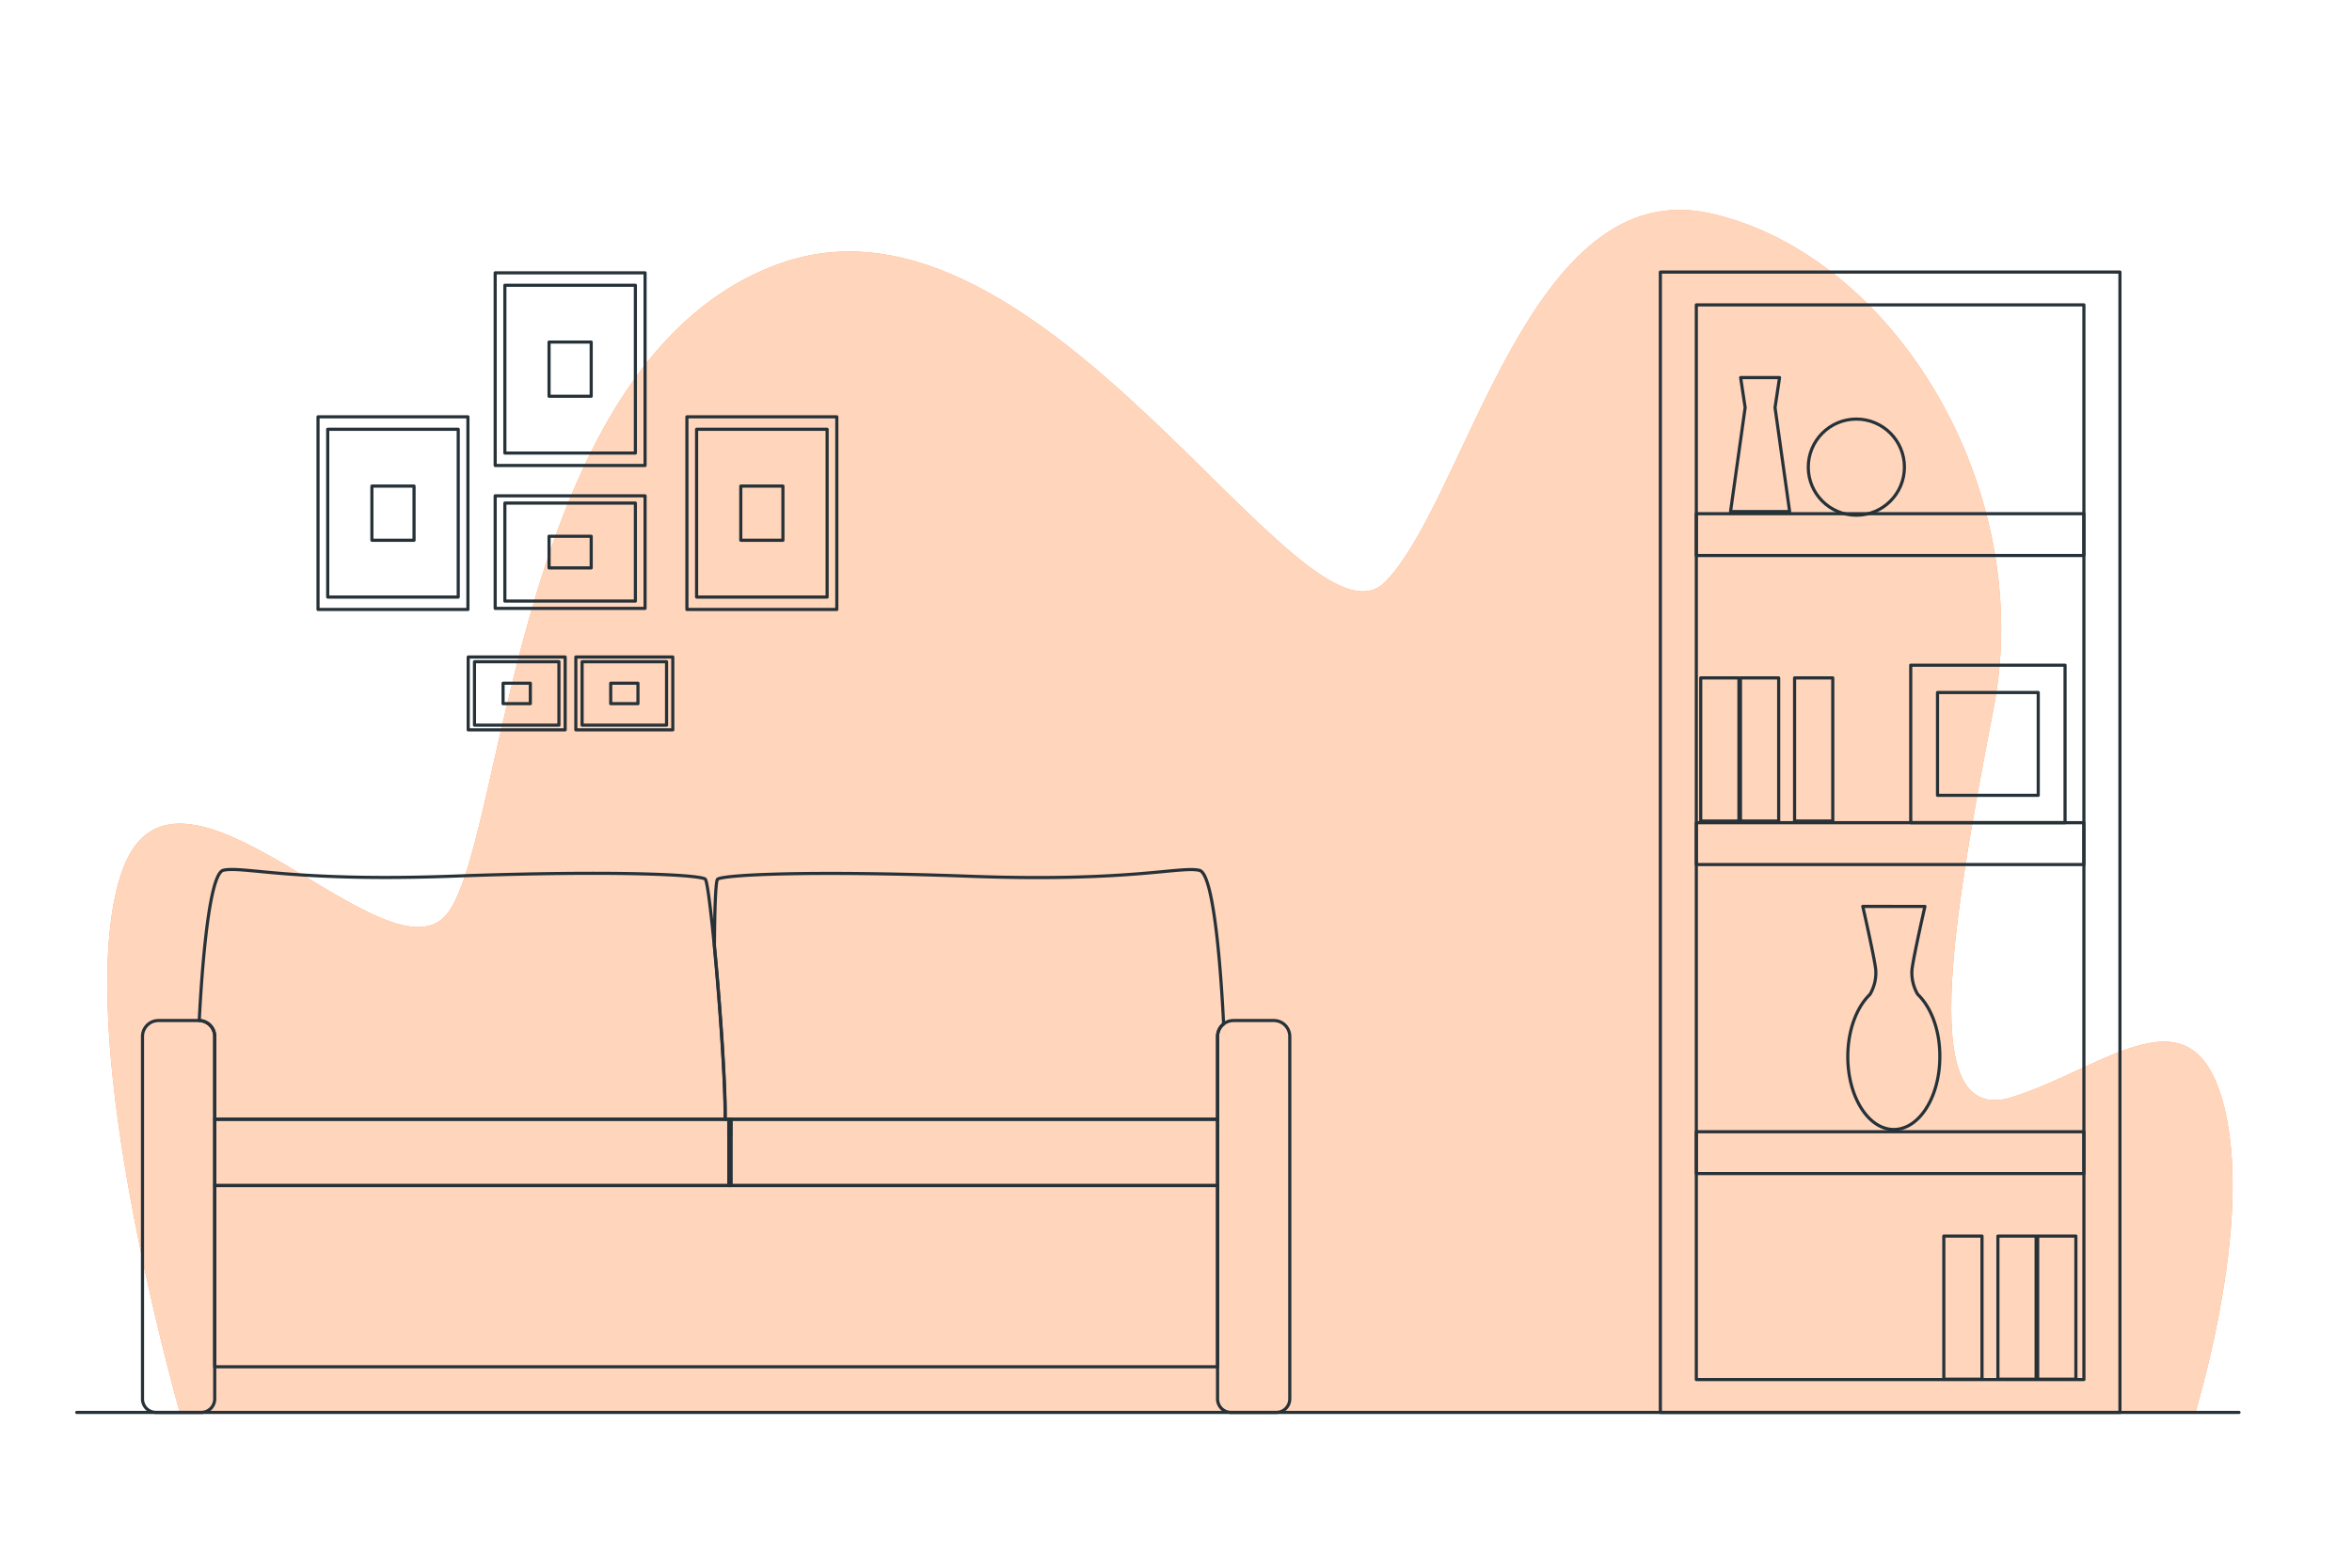 <svg class="animated" id="freepik_stories-sport-family" xmlns="http://www.w3.org/2000/svg" viewBox="0 0 750 500" version="1.1" xmlns:xlink="http://www.w3.org/1999/xlink" xmlns:svgjs="http://svgjs.com/svgjs"><style>svg#freepik_stories-sport-family:not(.animated) .animable {opacity: 0;}svg#freepik_stories-sport-family.animated #freepik--background-simple--inject-15 {animation: 1s 1 forwards cubic-bezier(.36,-0.01,.5,1.38) fadeIn;animation-delay: 0s;}svg#freepik_stories-sport-family.animated #freepik--character-3--inject-15 {animation: 1s 1 forwards cubic-bezier(.36,-0.01,.5,1.38) slideRight;animation-delay: 0.6s;opacity: 0}svg#freepik_stories-sport-family.animated #freepik--character-1--inject-15 {animation: 1s 1 forwards cubic-bezier(.36,-0.01,.5,1.38) slideLeft;animation-delay: 0.3s;opacity: 0}svg#freepik_stories-sport-family.animated #freepik--character-2--inject-15 {animation: 1s 1 forwards cubic-bezier(.36,-0.01,.5,1.38) slideUp;animation-delay: 0.9s;opacity: 0}            @keyframes fadeIn {                0% {                    opacity: 0;                }                100% {                    opacity: 1;                }            }                    @keyframes slideRight {                0% {                    opacity: 0;                    transform: translateX(30px);                }                100% {                    opacity: 1;                    transform: translateX(0);                }            }                    @keyframes slideLeft {                0% {                    opacity: 0;                    transform: translateX(-30px);                }                100% {                    opacity: 1;                    transform: translateX(0);                }            }                    @keyframes slideUp {                0% {                    opacity: 0;                    transform: translateY(30px);                }                100% {                    opacity: 1;                    transform: inherit;                }            }        </style><g id="freepik--background-simple--inject-15" class="animable" style="transform-origin: 373.071px 258.706px;"><path d="M700.08,450.48c5.23-18.06,17-64.78,9.33-96.78-9.69-40.4-37.81-13.15-67.88-3.76s-19.39-53.55-5.81-124-32-144.7-90.19-157.86-77.64,90.62-103.76,117.45S333.16,54,248.8,84,161.52,264.44,143.1,290.75,54.86,226.86,38.37,279.47c-13.92,44.44,10.88,141.79,18.93,171Z" style="fill: rgb(255, 115, 29); transform-origin: 373.071px 258.706px;" id="el286j1t9l6om" class="animable"></path><g id="elnkzh5ctoew"><path d="M700.08,450.48c5.23-18.06,17-64.78,9.33-96.78-9.69-40.4-37.81-13.15-67.88-3.76s-19.39-53.55-5.81-124-32-144.7-90.19-157.86-77.64,90.62-103.76,117.45S333.16,54,248.8,84,161.52,264.44,143.1,290.75,54.86,226.86,38.37,279.47c-13.92,44.44,10.88,141.79,18.93,171Z" style="fill: rgb(255, 255, 255); opacity: 0.7; transform-origin: 373.071px 258.706px;" class="animable"></path></g></g><g id="freepik--Floor--inject-15" class="animable" style="transform-origin: 369.22px 450.48px;"><line x1="24.47" y1="450.48" x2="713.97" y2="450.48" style="fill: none; stroke: rgb(38, 50, 56); stroke-linecap: round; stroke-linejoin: round; transform-origin: 369.22px 450.48px;" id="elfxepc4sj71c" class="animable"></line></g><g id="freepik--Shelf--inject-15" class="animable" style="transform-origin: 602.725px 268.625px;"><path d="M529.45,86.77V450.48H676V86.77ZM664.51,440H540.92V97.24H664.51Z" style="fill: none; stroke: rgb(38, 50, 56); stroke-linecap: round; stroke-linejoin: round; transform-origin: 602.725px 268.625px;" id="elasyho693ufi" class="animable"></path><polygon points="570.68 163.17 566.01 129.92 566.03 129.92 567.46 120.43 555.05 120.43 556.48 129.92 556.5 129.92 551.83 163.17 570.68 163.17" style="fill: none; stroke: rgb(38, 50, 56); stroke-linecap: round; stroke-linejoin: round; transform-origin: 561.255px 141.8px;" id="el2r6y11oee91" class="animable"></polygon><g id="el3dx9vj75aoa"><circle cx="591.95" cy="148.99" r="15.33" style="fill: none; stroke: rgb(38, 50, 56); stroke-linecap: round; stroke-linejoin: round; transform-origin: 591.95px 148.99px; transform: rotate(-67.72deg);" class="animable"></circle></g><rect x="609.29" y="212.15" width="49.21" height="50.22" style="fill: none; stroke: rgb(38, 50, 56); stroke-linecap: round; stroke-linejoin: round; transform-origin: 633.895px 237.26px;" id="elbx1g7qcpmfk" class="animable"></rect><rect x="617.83" y="220.87" width="32.12" height="32.79" style="fill: none; stroke: rgb(38, 50, 56); stroke-linecap: round; stroke-linejoin: round; transform-origin: 633.89px 237.265px;" id="el8e3mokc1zi6" class="animable"></rect><rect x="542.32" y="216.21" width="12.18" height="45.66" style="fill: none; stroke: rgb(38, 50, 56); stroke-linecap: round; stroke-linejoin: round; transform-origin: 548.41px 239.04px;" id="elbpeg7yyevfa" class="animable"></rect><rect x="555" y="216.21" width="12.18" height="45.66" style="fill: none; stroke: rgb(38, 50, 56); stroke-linecap: round; stroke-linejoin: round; transform-origin: 561.09px 239.04px;" id="elzpgsbhwc17" class="animable"></rect><g id="el0mzebtm1g6nj"><rect x="572.25" y="216.21" width="12.18" height="45.66" style="fill: none; stroke: rgb(38, 50, 56); stroke-linecap: round; stroke-linejoin: round; transform-origin: 578.34px 239.04px; transform: rotate(-10.99deg);" class="animable"></rect></g><g id="elb2nxolprct"><rect x="649.77" y="394.23" width="12.18" height="45.66" style="fill: none; stroke: rgb(38, 50, 56); stroke-linecap: round; stroke-linejoin: round; transform-origin: 655.86px 417.06px; transform: rotate(180deg);" class="animable"></rect></g><g id="elp4xtkj0zdc"><rect x="637.09" y="394.23" width="12.18" height="45.66" style="fill: none; stroke: rgb(38, 50, 56); stroke-linecap: round; stroke-linejoin: round; transform-origin: 643.18px 417.06px; transform: rotate(180deg);" class="animable"></rect></g><g id="ellu6fnrx32h"><rect x="619.84" y="394.23" width="12.18" height="45.66" style="fill: none; stroke: rgb(38, 50, 56); stroke-linecap: round; stroke-linejoin: round; transform-origin: 625.93px 417.06px; transform: rotate(-169.01deg);" class="animable"></rect></g><path d="M611.5,317.12a13.68,13.68,0,0,1-1.82-7.79c.46-4.14,4.14-20.24,4.14-20.24H594s3.68,16.1,4.14,20.24a13.68,13.68,0,0,1-1.84,7.82h0c-4.25,4.07-7.08,11.44-7.08,19.87,0,12.82,6.57,23.22,14.67,23.22s14.68-10.4,14.68-23.22C618.62,328.58,615.77,321.19,611.5,317.12Z" style="fill: none; stroke: rgb(38, 50, 56); stroke-linecap: round; stroke-linejoin: round; transform-origin: 603.895px 324.665px;" id="ellg1u9mip5if" class="animable"></path><rect x="540.92" y="163.83" width="123.59" height="13.35" style="fill: none; stroke: rgb(38, 50, 56); stroke-linecap: round; stroke-linejoin: round; transform-origin: 602.715px 170.505px;" id="elozi7deljy6o" class="animable"></rect><rect x="540.92" y="262.39" width="123.59" height="13.35" style="fill: none; stroke: rgb(38, 50, 56); stroke-linecap: round; stroke-linejoin: round; transform-origin: 602.715px 269.065px;" id="elv3qkqryfrc" class="animable"></rect><rect x="540.92" y="360.95" width="123.59" height="13.35" style="fill: none; stroke: rgb(38, 50, 56); stroke-linecap: round; stroke-linejoin: round; transform-origin: 602.715px 367.625px;" id="elqueb6av8pf" class="animable"></rect></g><g id="freepik--Sofa--inject-15" class="animable" style="transform-origin: 228.36px 363.896px;"><rect x="68.47" y="356.97" width="163.95" height="21.15" style="fill: none; stroke: rgb(38, 50, 56); stroke-linecap: round; stroke-linejoin: round; transform-origin: 150.445px 367.545px;" id="elggn43l1lg2f" class="animable"></rect><path d="M390.18,326.59a5.06,5.06,0,0,0-1.93,4V357h-157c.17-10.89-1.64-36.69-3.43-55.34.06-11.83.39-20.78,1-21.25,1.88-1.41,29.13-2.82,80.35-.94s67.19-3.29,73.3-1.88C387.33,278.69,389.51,313,390.18,326.59Z" style="fill: none; stroke: rgb(38, 50, 56); stroke-linecap: round; stroke-linejoin: round; transform-origin: 309px 317.171px;" id="elw52g5mj8oo" class="animable"></path><path d="M231.2,357H68.47V330.58a5.08,5.08,0,0,0-4.94-5.08c.74-14.25,2.93-46.84,7.7-47.94,6.11-1.41,22.08,3.76,73.3,1.88s78.47-.47,80.35.94c.62.47,1.75,9.42,2.89,21.25C229.56,320.28,231.37,346.08,231.2,357Z" style="fill: none; stroke: rgb(38, 50, 56); stroke-linecap: round; stroke-linejoin: round; transform-origin: 147.371px 317.156px;" id="elowa3qsopl6h" class="animable"></path><path d="M233,357v5.25h-.61V357Z" style="fill: none; stroke: rgb(38, 50, 56); stroke-linecap: round; stroke-linejoin: round; transform-origin: 232.695px 359.625px;" id="elza6w7msr7i8" class="animable"></path><rect x="68.47" y="378.12" width="319.78" height="57.8" style="fill: none; stroke: rgb(38, 50, 56); stroke-linecap: round; stroke-linejoin: round; transform-origin: 228.36px 407.02px;" id="elu853w29vu98" class="animable"></rect><rect x="232.42" y="356.97" width="0.61" height="21.15" style="fill: none; stroke: rgb(38, 50, 56); stroke-linecap: round; stroke-linejoin: round; transform-origin: 232.725px 367.545px;" id="eln4wes3skptb" class="animable"></rect><rect x="233.03" y="356.97" width="155.22" height="21.15" style="fill: none; stroke: rgb(38, 50, 56); stroke-linecap: round; stroke-linejoin: round; transform-origin: 310.64px 367.545px;" id="eluhoe8mx8yq" class="animable"></rect><rect x="232.42" y="356.97" width="0.61" height="21.15" style="fill: none; stroke: rgb(38, 50, 56); stroke-linecap: round; stroke-linejoin: round; transform-origin: 232.725px 367.545px;" id="elshmjbuzl39s" class="animable"></rect><path d="M411.28,330.58V446.16a4.32,4.32,0,0,1-4.32,4.32H392.57a4.31,4.31,0,0,1-4.32-4.32V330.58a5.09,5.09,0,0,1,5.09-5.09h12.85A5.09,5.09,0,0,1,411.28,330.58Z" style="fill: none; stroke: rgb(38, 50, 56); stroke-linecap: round; stroke-linejoin: round; transform-origin: 399.765px 387.985px;" id="el84qf4qfff3v" class="animable"></path><path d="M68.47,330.58V446.16a4.32,4.32,0,0,1-4.32,4.32H49.76a4.31,4.31,0,0,1-4.32-4.32V330.58a5.09,5.09,0,0,1,5.09-5.09h13A5.08,5.08,0,0,1,68.47,330.58Z" style="fill: none; stroke: rgb(38, 50, 56); stroke-linecap: round; stroke-linejoin: round; transform-origin: 56.955px 387.985px;" id="elc8vwl1atere" class="animable"></path></g><g id="freepik--Pictures--inject-15" class="animable" style="transform-origin: 184.125px 161.817px;"><rect x="157.9" y="87.01" width="47.8" height="61.45" style="fill: none; stroke: rgb(38, 50, 56); stroke-linecap: round; stroke-linejoin: round; transform-origin: 181.8px 117.735px;" id="el29szvjz49n8" class="animable"></rect><rect x="160.99" y="90.98" width="41.62" height="53.52" style="fill: none; stroke: rgb(38, 50, 56); stroke-linecap: round; stroke-linejoin: round; transform-origin: 181.8px 117.74px;" id="ell5a7cpr9qgj" class="animable"></rect><rect x="175.08" y="109.1" width="13.44" height="17.28" style="fill: none; stroke: rgb(38, 50, 56); stroke-linecap: round; stroke-linejoin: round; transform-origin: 181.8px 117.74px;" id="elwkoeev58ng8" class="animable"></rect><rect x="101.41" y="132.94" width="47.8" height="61.45" style="fill: none; stroke: rgb(38, 50, 56); stroke-linecap: round; stroke-linejoin: round; transform-origin: 125.31px 163.665px;" id="eloqh4lv1dezl" class="animable"></rect><rect x="104.5" y="136.91" width="41.62" height="53.52" style="fill: none; stroke: rgb(38, 50, 56); stroke-linecap: round; stroke-linejoin: round; transform-origin: 125.31px 163.67px;" id="eli1o0lcrw59h" class="animable"></rect><rect x="118.59" y="155.03" width="13.44" height="17.28" style="fill: none; stroke: rgb(38, 50, 56); stroke-linecap: round; stroke-linejoin: round; transform-origin: 125.31px 163.67px;" id="elxrdqj63oaeq" class="animable"></rect><rect x="219.04" y="132.94" width="47.8" height="61.45" style="fill: none; stroke: rgb(38, 50, 56); stroke-linecap: round; stroke-linejoin: round; transform-origin: 242.94px 163.665px;" id="eljilr7nbwh3" class="animable"></rect><rect x="222.13" y="136.91" width="41.62" height="53.52" style="fill: none; stroke: rgb(38, 50, 56); stroke-linecap: round; stroke-linejoin: round; transform-origin: 242.94px 163.67px;" id="el1e5yf2242ls" class="animable"></rect><rect x="236.22" y="155.03" width="13.44" height="17.28" style="fill: none; stroke: rgb(38, 50, 56); stroke-linecap: round; stroke-linejoin: round; transform-origin: 242.94px 163.67px;" id="elrqmyzqi57l" class="animable"></rect><rect x="157.9" y="158.14" width="47.8" height="35.9" style="fill: none; stroke: rgb(38, 50, 56); stroke-linecap: round; stroke-linejoin: round; transform-origin: 181.8px 176.09px;" id="elfvyal43qor" class="animable"></rect><rect x="160.99" y="160.45" width="41.62" height="31.26" style="fill: none; stroke: rgb(38, 50, 56); stroke-linecap: round; stroke-linejoin: round; transform-origin: 181.8px 176.08px;" id="el40zm9mcfnz9" class="animable"></rect><rect x="175.08" y="171.04" width="13.44" height="10.09" style="fill: none; stroke: rgb(38, 50, 56); stroke-linecap: round; stroke-linejoin: round; transform-origin: 181.8px 176.085px;" id="el8t7tclmt7n4" class="animable"></rect><g id="ell2g56taqqqc"><rect x="183.62" y="209.55" width="30.92" height="23.23" style="fill: none; stroke: rgb(38, 50, 56); stroke-linecap: round; stroke-linejoin: round; transform-origin: 199.08px 221.165px; transform: rotate(90deg);" class="animable"></rect></g><g id="el4kced0duqbs"><rect x="185.62" y="211.05" width="26.93" height="20.23" style="fill: none; stroke: rgb(38, 50, 56); stroke-linecap: round; stroke-linejoin: round; transform-origin: 199.085px 221.165px; transform: rotate(90deg);" class="animable"></rect></g><g id="elzkvfkot1fy"><rect x="194.74" y="217.9" width="8.69" height="6.53" style="fill: none; stroke: rgb(38, 50, 56); stroke-linecap: round; stroke-linejoin: round; transform-origin: 199.085px 221.165px; transform: rotate(90deg);" class="animable"></rect></g><g id="el1ut881qx49b"><rect x="149.3" y="209.55" width="30.92" height="23.23" style="fill: none; stroke: rgb(38, 50, 56); stroke-linecap: round; stroke-linejoin: round; transform-origin: 164.76px 221.165px; transform: rotate(90deg);" class="animable"></rect></g><g id="ellw5s5sfro2h"><rect x="151.3" y="211.05" width="26.93" height="20.23" style="fill: none; stroke: rgb(38, 50, 56); stroke-linecap: round; stroke-linejoin: round; transform-origin: 164.765px 221.165px; transform: rotate(90deg);" class="animable"></rect></g><g id="elvqpjf9dr2w"><rect x="160.42" y="217.9" width="8.69" height="6.53" style="fill: none; stroke: rgb(38, 50, 56); stroke-linecap: round; stroke-linejoin: round; transform-origin: 164.765px 221.165px; transform: rotate(90deg);" class="animable"></rect></g></g><g id="freepik--character-3--inject-15" class="animable" style="transform-origin: 482.389px 281.246px;"><path d="M465.56,116.81s-7-5.69-8-3.27,3.71,5,3.71,5-11.27-2.8-12.31-.65,2.36,4.29,2.36,4.29-7.4.47-7.28,2.42a3.26,3.26,0,0,0,1.35,2.65s-9.41,1.91-8.74,4.22,3.42,2.39,3.42,2.39-6.67,3.49-6.48,6.81c.12,2.21,3.59,3.95,4.22,4.81,0,0-7.34,5.56-2.24,9.93s8.57,3.37,8.57,3.37-3.33,3-.7,5.39,4.07.4,4.07.4-.35,4.72,1.64,5.24,4.66-2.64,4.66-2.64.39,4,3.26,4.09a5.11,5.11,0,0,0,4.2-1.7s1.2,2.4,2.62,2.18a4.09,4.09,0,0,0,2.27-1.19s4.64,3.1,9,1.91,5.2-2.3,5.2-2.3,4.77,1.14,6.28.26a10.93,10.93,0,0,0,2.48-2,3.49,3.49,0,0,0,4.2.38c2.26-1.44,1.9-4.95,1.9-4.95s2.6,1.8,3.76-.37a4.3,4.3,0,0,0,.56-3.56s4.64,1.14,5.68-1-2.13-4.69-2.13-4.69a2.72,2.72,0,0,0,4-1.3c1.39-2.83-1.7-8.24-1.7-8.24s3.31.7,3.64-2.19a6.28,6.28,0,0,0-2-5s3.64-.24,2.27-3.28-5.24-4.36-5.24-4.36,2-3.52-.17-6.78-10.6-2.45-10.6-2.45,4.86-1.62,2-3.78-10.44-.11-10.44-.11,1.78-2.73-2.14-2.74-5.77,1.54-5.77,1.54,3.19-5.16-1-5-8.14,5.35-8.14,5.35-1-3.33-2-2.23S465.56,116.81,465.56,116.81Z" style="fill: rgb(38, 50, 56); stroke: rgb(38, 50, 56); stroke-linecap: round; stroke-linejoin: round; transform-origin: 471.597px 141.634px;" id="elocbjidwoi5s" class="animable"></path><path d="M464,167.65s-.31,11.36-1.31,14.51-7.78,6.17-11.67,6.58-12.62,4.23-12.54,13.2,4.77,30.76,7.75,37.1,3.28,8.06,2.89,12.87-6.67,13.55-9.16,23c-6.05,23-6.94,49.33,4.85,70.94,3.8,7,2.94,14,2.9,21.62a77.83,77.83,0,0,0,4.8,25.76c3.88,10.7,7.39,35.86,7.9,40s-2.06,7.2-2.91,8.57a19,19,0,0,1-7.2,6c-3.43,1.55-5.32,2.75-3.26,3.78s24.43-.43,24.86,0,1.54-1,.51-6.35-.17-15.77-.17-15.77-.16-22.48.4-40-.46-30.69-.85-32.39-1-37.18.62-41.34,2.09-11.89,2.09-11.89A126.65,126.65,0,0,1,492,312c9.4,5.24,38.32,16,45.5,15.26s8.56-13.77-3.12-27.52-32-24.88-32.95-26.74-1.34-11.8-3.89-17.56-2.39-6.28-2.51-10.56,11.91-24.63,11.7-36-2.54-16.54-5-19.15-14.94-4.61-17.09-6S480.24,170,479.6,168,464,167.65,464,167.65Z" style="fill: rgb(214, 214, 214); stroke: rgb(38, 50, 56); stroke-linecap: round; stroke-linejoin: round; transform-origin: 489.319px 309.483px;" id="elm1xyhq0nnvo" class="animable"></path><polygon points="475.12 172.44 462.88 180.25 464.01 167.65 475.12 172.44" style="fill: rgb(38, 50, 56); stroke: rgb(38, 50, 56); stroke-linecap: round; stroke-linejoin: round; transform-origin: 469px 173.95px;" id="el2ibefyv0z4n" class="animable"></polygon><path d="M504.33,220.83l-14.87-35.05-1.77-.4c.67,3.15,1.28,8-.17,11.53-3.27,8-11.18,9.64-18.73,8.82C462,205,457.42,197,458,186.79a26.66,26.66,0,0,1-2.58,1C453,194,444.8,212.54,443.29,218.41c-.81,3.13-1.36,5.68-1.72,7.55A112.41,112.41,0,0,0,446.24,239a52.52,52.52,0,0,1,2.15,5.07l47.07-1.24C496.81,238.42,501.42,229.36,504.33,220.83Z" style="fill: rgb(255, 115, 29); stroke: rgb(38, 50, 56); stroke-linecap: round; stroke-linejoin: round; transform-origin: 472.95px 214.725px;" id="elkk0tc41urfj" class="animable"></path><path d="M501.47,273c-.68-1.41-1.1-7.46-2.37-12.82-26.83,6.71-45,2.83-53.09.13-2.07,4.28-4.65,9.35-6,14.66-6.05,23-6.94,49.33,4.85,70.94,3.8,7,2.94,14,2.9,21.62a77.83,77.83,0,0,0,4.8,25.76,116.22,116.22,0,0,1,3.82,14.9l16-.42c0-5.94.14-12.37.33-18.26.57-17.51-.46-30.69-.85-32.39s-1-37.18.62-41.34,2.09-11.89,2.09-11.89A126.65,126.65,0,0,1,492,312c9.4,5.24,38.32,16,45.5,15.26s8.56-13.77-3.12-27.52S502.38,274.85,501.47,273Z" style="fill: rgb(38, 50, 56); stroke: rgb(38, 50, 56); stroke-linecap: round; stroke-linejoin: round; transform-origin: 489.344px 334.185px;" id="el0tf6ieqlqy7j" class="animable"></path><path d="M465.81,132.56a48.24,48.24,0,0,1-3.28,7.14,18.81,18.81,0,0,1-6.13,6.07S458.12,159.66,459,162c1.38,3.79,3.71,8.67,6.74,11.28,2.25,1.95,7.07,4.56,10.37,2.73,6.62-3.67,9.75-10.73,10.49-18,.34-3.35-.11-14.68-.11-14.68s-3.32-2.15-4.25-3.75a21.38,21.38,0,0,1-1.27-2.41s-1.12,1.87-2.27,1.25-6.17-7.64-6.17-7.64-3.16,4.77-4.63,5.7S465.81,132.56,465.81,132.56Z" style="fill: rgb(214, 214, 214); stroke: rgb(38, 50, 56); stroke-linecap: round; stroke-linejoin: round; transform-origin: 471.564px 153.705px;" id="elyyjebufxksr" class="animable"></path><path d="M457.41,152.91s-3-3.55-4.08-1,.76,5.35,1.81,6.67a6.51,6.51,0,0,0,3.44,1.72Z" style="fill: rgb(214, 214, 214); stroke: rgb(38, 50, 56); stroke-linecap: round; stroke-linejoin: round; transform-origin: 455.791px 155.644px;" id="eld9rtwgs9cd" class="animable"></path><path d="M486.84,150.71s2.22-3.56,3.62-1.16-.07,5.41-.95,6.85a6.17,6.17,0,0,1-2.85,2.15Z" style="fill: rgb(214, 214, 214); stroke: rgb(38, 50, 56); stroke-linecap: round; stroke-linejoin: round; transform-origin: 488.849px 153.634px;" id="elw3ypcv7v3r7" class="animable"></path><path d="M469.12,158.51a5.28,5.28,0,0,0,3.34,1.7,4.2,4.2,0,0,0,3.76-1.83" style="fill: none; stroke: rgb(38, 50, 56); stroke-linecap: round; stroke-linejoin: round; transform-origin: 472.67px 159.3px;" id="elxcxrpoiznup" class="animable"></path><path d="M467.13,163.09s5.26,5.5,11.83-.76" style="fill: none; stroke: rgb(38, 50, 56); stroke-linecap: round; stroke-linejoin: round; transform-origin: 473.045px 163.827px;" id="el1bnigex4nvz" class="animable"></path><path d="M467.22,151c.07,1.11-.34,2-.93,2.08s-1.12-.83-1.19-1.95.35-2,.93-2.08S467.15,149.87,467.22,151Z" style="fill: rgb(38, 50, 56); transform-origin: 466.16px 151.065px;" id="elsaijmlu4v7d" class="animable"></path><path d="M479.09,150.23c.08,1.11-.34,2-.93,2.08s-1.11-.83-1.19-1.95.35-2,.94-2.08S479,149.12,479.09,150.23Z" style="fill: rgb(38, 50, 56); transform-origin: 478.03px 150.295px;" id="elktmy15ku2c" class="animable"></path><path d="M461.7,147.83s1.39-3.18,6.57-2.13" style="fill: none; stroke: rgb(38, 50, 56); stroke-linecap: round; stroke-linejoin: round; transform-origin: 464.985px 146.659px;" id="elvb1h4p7xgjn" class="animable"></path><path d="M474.3,145.21s4.23-2.08,7.17.61" style="fill: none; stroke: rgb(38, 50, 56); stroke-linecap: round; stroke-linejoin: round; transform-origin: 477.885px 145.131px;" id="elbfvjh0t3pxa" class="animable"></path><path d="M452.11,189.32s-9.75-1-14.26.83S431.56,199,431.18,202s-16.73,29.1-17,30.55-2.25,5.65,2.61,7.92,10.22-.11,12.06-3.19,12.44-23.06,12.44-23.06" style="fill: rgb(214, 214, 214); stroke: rgb(38, 50, 56); stroke-linecap: round; stroke-linejoin: round; transform-origin: 432.832px 215.209px;" id="elgi2eykvt7iw" class="animable"></path><path d="M492.86,188.24s9.68-1.47,14.28.08,6.75,8.48,7.29,11.5S532.66,228,533,229.43s2.54,5.53-2.19,8-10.22.43-12.21-2.55-14.86-21.87-14.86-21.87" style="fill: rgb(214, 214, 214); stroke: rgb(38, 50, 56); stroke-linecap: round; stroke-linejoin: round; transform-origin: 513.333px 213.072px;" id="elfur7yfu2yea" class="animable"></path><path d="M424,231.67s5.15,1.58,16.82,3.08c6.93.89,24.26-1.44,24.26-1.44a15.12,15.12,0,0,0,2.27-4.85c1.18-7.79,2.51-9.51,3-13.51.86-7,1.92-6.13,2.13-4s0,16.63.17,18.38,1,7,.53,8.09-.27,4-4.25,4.31l-3.37.25s-22.2,2.66-29.87,3S418.2,247.17,414,246s-2-10.66-.19-13.42a8.63,8.63,0,0,1,4.38-3.48" style="fill: rgb(214, 214, 214); stroke: rgb(38, 50, 56); stroke-linecap: round; stroke-linejoin: round; transform-origin: 442.457px 227.902px;" id="eloeoxqp7t7mc" class="animable"></path><path d="M522,229.08s-5.07,1.86-16.64,4c-6.87,1.26-24.3-.16-24.3-.16a15.13,15.13,0,0,1-2.52-4.73c-1.59-7.71-3-9.36-3.71-13.33-1.23-7-2.24-6-2.34-3.93s.91,16.6.79,18.36-.61,7-.1,8.11.49,4,4.48,4.08c1.6,0,3.38.07,3.38.07S503.36,243,511,243s17.62,1.3,21.74-.09,1.47-10.75-.52-13.42a8.64,8.64,0,0,0-4.56-3.23" style="fill: rgb(214, 214, 214); stroke: rgb(38, 50, 56); stroke-linecap: round; stroke-linejoin: round; transform-origin: 503.698px 226.476px;" id="elhmjz9t1g77u" class="animable"></path><path d="M531.1,315.42s-39.45,2.66-45.37,2.82-12.79-1.46-15.27-.14-2.92,5.11-1.95,8a15.73,15.73,0,0,1,.8,9.68c-1,4-1.42,7.58-.43,11.14s2.53,7.3,4.68,7.07,1.37-2.37,1.7-3.64a104.12,104.12,0,0,1,3.29-11.58c1.51-3.82,2.84-8.16,5.65-10.39s26.95.18,40.86,3.23,22.32,1.75,25.68-.5,3.92-8-2.58-15.92-13.74-15.42-13.74-15.42" style="fill: rgb(38, 50, 56); stroke: rgb(38, 50, 56); stroke-linecap: round; stroke-linejoin: round; transform-origin: 510.61px 326.885px;" id="el7k5d6qanr2i" class="animable"></path><path d="M500.71,317.4c-7,.44-12.95.78-15,.84-5.92.15-12.79-1.46-15.27-.14s-2.92,5.11-1.95,8a15.73,15.73,0,0,1,.8,9.68c-1,4-1.42,7.58-.43,11.14s2.53,7.3,4.68,7.07,1.37-2.37,1.7-3.64a104.12,104.12,0,0,1,3.29-11.58c1.51-3.82,2.84-8.16,5.65-10.39,1.45-1.15,8.54-1.07,17-.3A54.65,54.65,0,0,1,500.71,317.4Z" style="fill: rgb(214, 214, 214); stroke: rgb(38, 50, 56); stroke-linecap: round; stroke-linejoin: round; transform-origin: 484.596px 335.7px;" id="elozyui4ms3v" class="animable"></path></g><g id="freepik--character-1--inject-15" class="animable" style="transform-origin: 282.241px 274.569px;"><path d="M266.93,173.45s-5.71,3.24-11,12.92-12.39,21.54-18,28.51-9,10.73-5.84,15.06,25.42,21.66,25.42,21.66.57,3.76,1.51,5.27,2.07,3.2,2.07,3.2-2.64.19-1.13,1.69a17.15,17.15,0,0,0,5.46,3.39c.56,0,5.84-13.55,5.46-14.31s-10-7.91-12.05-12.43-6.59-13.55-6.59-13.55l9-10.93s0-19.2,2.45-27.87S268.06,173.07,266.93,173.45Z" style="fill: rgb(227, 227, 227); stroke: rgb(38, 50, 56); stroke-linecap: round; stroke-linejoin: round; transform-origin: 250.888px 219.288px;" id="elyegbyyb2bg" class="animable"></path><path d="M251.11,223s-4.9-5.65-7.91-6.78" style="fill: none; stroke: rgb(38, 50, 56); stroke-linecap: round; stroke-linejoin: round; transform-origin: 247.155px 219.61px;" id="elss6cikqnan" class="animable"></path><line x1="261.09" y1="260.07" x2="263.16" y2="261.95" style="fill: rgb(255, 255, 255); stroke: rgb(38, 50, 56); stroke-linecap: round; stroke-linejoin: round; transform-origin: 262.125px 261.01px;" id="el43s21ix75rw" class="animable"></line><path d="M314.27,139.9s-3.38,10.14-3.6,18.17,9.93,5.49,16.69,9.92,8.45,8.45,8.66,17.53-16.47,40.55-17.11,44.78,1.9,20.48,2.11,25.55.85,16.69,1.69,19.64,3.38,23.87,2.75,43.3S323.35,341,324.61,346s5.5,16.05,2.33,35.06-7,36.33-7,38.86.84,10.35.84,10.35H306.45s-1.06-4.22-1.06-12.88.43-16.48-.21-24.29-4.22-17.32-5.28-27.67a94.93,94.93,0,0,1,.43-20.48l-6.76-30.42s-4.65,31.47-4.86,33.37-.84,6.76,1.48,15.63.63,19.85-.85,24.29S283,415.94,283,415.94l-.85,15.63s-5.28,4.43-7.81,4-6.76-3.59-7-4.86-1.06-53.64-1.48-59.34-.63-18.59-.63-18.59a172.38,172.38,0,0,1-4-26.85c-.52-8.59-1-21.39,2.34-50.66,1.92-16.71.21-38.86-1.06-47.52s-5.28-15.42-3.59-32.1,8.87-24.71,15.21-27.25,13.09-2.32,15.2-6.12S291,151.1,291,151.1Z" style="fill: rgb(227, 227, 227); stroke: rgb(38, 50, 56); stroke-linecap: round; stroke-linejoin: round; transform-origin: 297.266px 287.75px;" id="eltveacc8vlfg" class="animable"></path><path d="M291.29,155.09c1.76-.45,19.66-.71,19.66-.71l3.32-14.48Z" style="fill: rgb(38, 50, 56); stroke: rgb(38, 50, 56); stroke-linecap: round; stroke-linejoin: round; transform-origin: 302.78px 147.495px;" id="elzthgx5iyf6" class="animable"></path><path d="M305.44,420.24H320c.06,2.79.84,10.06.84,10.06H306.45A52.84,52.84,0,0,1,305.44,420.24Z" style="fill: rgb(214, 214, 214); stroke: rgb(38, 50, 56); stroke-linecap: round; stroke-linejoin: round; transform-origin: 313.14px 425.27px;" id="ely178a37xh8" class="animable"></path><path d="M282.78,420.24l-.62,11.33s-5.28,4.43-7.81,4-6.76-3.59-7-4.86c-.06-.34-.16-4.5-.29-10.48Z" style="fill: rgb(214, 214, 214); stroke: rgb(38, 50, 56); stroke-linecap: round; stroke-linejoin: round; transform-origin: 274.92px 427.915px;" id="ellozib2yw9t9" class="animable"></path><path d="M288.84,108.58s-5.94,23.26-7.17,26.75-.35,5.07,1.93,11,3.32,8,7.69,8.74,11.36-1.92,15.38-4.54,7.7-7.7,9.27-10.49,5.94-19.94,5.94-19.94a11.87,11.87,0,0,0-5.07-11.36c-6.29-4.2-12.06-6.12-16.43-5.25S288.84,108.58,288.84,108.58Z" style="fill: rgb(227, 227, 227); stroke: rgb(38, 50, 56); stroke-linecap: round; stroke-linejoin: round; transform-origin: 301.548px 129.24px;" id="elgc5h52jdj3f" class="animable"></path><path d="M294.09,119.42a21.33,21.33,0,0,1-2.8,9.1c-2.62,4.37-3.53,5.06-2.48,6.64s5.37,4.07,8.87-.3" style="fill: none; stroke: rgb(38, 50, 56); stroke-linecap: round; stroke-linejoin: round; transform-origin: 293.032px 128.366px;" id="elm79fe6omrwe" class="animable"></path><path d="M300.9,138.13s-3.14,5.6-11.19,4.37" style="fill: none; stroke: rgb(38, 50, 56); stroke-linecap: round; stroke-linejoin: round; transform-origin: 295.305px 140.403px;" id="ely6xdav7yvx" class="animable"></path><path d="M300.55,119.42a6.55,6.55,0,0,1,6.82,3.68" style="fill: none; stroke: rgb(38, 50, 56); stroke-linecap: round; stroke-linejoin: round; transform-origin: 303.96px 121.229px;" id="el15ua8nuc156" class="animable"></path><path d="M293.56,117.5s-2.1-3.67-5.07-1.4" style="fill: none; stroke: rgb(38, 50, 56); stroke-linecap: round; stroke-linejoin: round; transform-origin: 291.025px 116.43px;" id="ely7sprczvgrn" class="animable"></path><path d="M301.25,127.48c-.31,1-.1,1.92.48,2.11s1.31-.45,1.62-1.43.11-1.93-.48-2.12S301.57,126.5,301.25,127.48Z" style="fill: rgb(38, 50, 56); transform-origin: 302.301px 127.815px;" id="ellhamtq3y4go" class="animable"></path><path d="M290.1,123.7c-.32,1-.1,1.93.48,2.12s1.31-.46,1.62-1.44.1-1.92-.48-2.11S290.41,122.73,290.1,123.7Z" style="fill: rgb(38, 50, 56); transform-origin: 291.148px 124.045px;" id="ellbcena4fus" class="animable"></path><path d="M319.44,136.38s9.26-17,7.69-21.68-23.25-20.45-34.79-18.35-2.28,4.72-2.28,4.72-9.61,4.72-9.61,8.21,23.6-1,23.6-1-4.72,3.84-2.1,4.72,8.22,2.09,8.75,2.27,6.81,5.24,4.54,5.24-4.89-1-3.67,1.23a29.35,29.35,0,0,0,2.8,4.19s-1.4,9.27-1.23,10.14,3.32-2.27,3.32-2.27Z" style="fill: rgb(38, 50, 56); stroke: rgb(38, 50, 56); stroke-linecap: round; stroke-linejoin: round; transform-origin: 303.88px 116.269px;" id="elgwkxvgy8i8e" class="animable"></path><path d="M313.38,138.36s4.62-6.56,7.34-5-.84,10.14-2.72,11.33-7.13-1-7.13-1" style="fill: rgb(227, 227, 227); stroke: rgb(38, 50, 56); stroke-linecap: round; stroke-linejoin: round; transform-origin: 316.289px 139.082px;" id="elnckn5bacwur" class="animable"></path><path d="M319.63,242.55c.58,5.29,1.29,10.73,1.39,13.3.21,5.07.85,16.69,1.69,19.64s3.38,23.87,2.75,43.3c-.13,3.88-.29,7.09-.45,9.8H296.68l-3.11-14s-1,6.66-2.07,14H261.43c-.08-.88-.14-1.76-.19-2.65-.52-8.59-1-21.39,2.34-50.66,1.19-10.32,1-22.72.36-32.73Z" style="fill: rgb(38, 50, 56); stroke: rgb(38, 50, 56); stroke-linecap: round; stroke-linejoin: round; transform-origin: 293.215px 285.57px;" id="elptdirzbb6n" class="animable"></path><path d="M259.35,203.26c3.59-11.82,8.45-15.41,12.68-21.12,2.5-3.38,5.6-10.33,7.71-15.43,1.78-.43,3.47-.81,4.95-1.29-1.39,2.22-4.16,7.6-5.69,17.15-2.12,13.09,4,13.09,12.67,9.92s15.84-22,18.16-26.19c1-1.78,1.74-3.11,2.28-4.06a10.59,10.59,0,0,0,5,2.32,50.45,50.45,0,0,0-13.39,23.07c-3.81,15.42,6.33,27.67,13.72,28.73a17.94,17.94,0,0,0,7.79-.93c-3.26,7.18-6.06,13.18-6.31,14.87-.39,2.62.44,9.91,1.17,16.26H264.23c-.4-7.9-1.12-14.8-1.71-18.8-1-6.66-3.57-12.19-3.95-22Q259,204.57,259.35,203.26Z" style="fill: rgb(255, 115, 29); stroke: rgb(38, 50, 56); stroke-linecap: round; stroke-linejoin: round; transform-origin: 291.9px 204.4px;" id="elthv7pm4wyq" class="animable"></path><circle cx="247.53" cy="171.37" r="20.28" style="fill: rgb(135, 135, 135); stroke: rgb(38, 50, 56); stroke-linecap: round; stroke-linejoin: round; transform-origin: 247.53px 171.37px;" id="ellrp3jsi05sp" class="animable"></circle><circle cx="249.64" cy="171.37" r="20.28" style="fill: rgb(38, 50, 56); stroke: rgb(38, 50, 56); stroke-linecap: round; stroke-linejoin: round; transform-origin: 249.64px 171.37px;" id="elfia7vzidnou" class="animable"></circle><circle cx="249.64" cy="171.37" r="4.97" style="fill: rgb(135, 135, 135); stroke: rgb(38, 50, 56); stroke-linecap: round; stroke-linejoin: round; transform-origin: 249.64px 171.37px;" id="elcki7z656cwo" class="animable"></circle><path d="M327.36,168s8.87,3.8,9.71,12.89-1.47,22.8-9.71,30.2-22.18,29.78-26,29.35-36.62-28.12-42.81-34.65-14.63-13.92-17.38-18.15a38.89,38.89,0,0,1-4.65-12.46c-.21-1.69,7.19-8.66,9.51-8.44s5.7,5.91,5.7,5.91,4.44,1.48,4.86,3-.85,3.37-.85,4.85.85,4.44.21,5.92-1.26,3.38-1.26,3.38,5.49,4.43,9.71,6.33,30.63,11.2,30.63,11.2,3.38-8.45,5.28-11.2,6.33-5.49,6.33-5.49.64-5.49,2.54-8.24" style="fill: rgb(227, 227, 227); stroke: rgb(38, 50, 56); stroke-linecap: round; stroke-linejoin: round; transform-origin: 286.874px 203.591px;" id="elt8mg1l1dizh" class="animable"></path><path d="M295.05,207.28s.84,4.22,2.74,6.33" style="fill: none; stroke: rgb(38, 50, 56); stroke-linecap: round; stroke-linejoin: round; transform-origin: 296.42px 210.445px;" id="el3dc1gj3b7yq" class="animable"></path><path d="M257.29,191.7a44.14,44.14,0,0,0,7.13,4.38c.92.41,2.88,1.17,5.39,2.11l-6.93,11.72c-1.89-1.73-3.4-3.16-4.31-4.13-1.8-1.9-3.79-3.88-5.78-5.82Z" style="fill: rgb(255, 115, 29); stroke: rgb(38, 50, 56); stroke-linecap: round; stroke-linejoin: round; transform-origin: 261.3px 200.805px;" id="el1d2sauwf8ra" class="animable"></path><circle cx="255.76" cy="171.37" r="20.28" style="fill: rgb(135, 135, 135); stroke: rgb(38, 50, 56); stroke-linecap: round; stroke-linejoin: round; transform-origin: 255.76px 171.37px;" id="elv9sz65seqs" class="animable"></circle><circle cx="257.88" cy="171.37" r="20.28" style="fill: rgb(135, 135, 135); stroke: rgb(38, 50, 56); stroke-linecap: round; stroke-linejoin: round; transform-origin: 257.88px 171.37px;" id="elev98jqw42rv" class="animable"></circle><circle cx="257.88" cy="171.37" r="4.97" style="fill: rgb(135, 135, 135); stroke: rgb(38, 50, 56); stroke-linecap: round; stroke-linejoin: round; transform-origin: 257.88px 171.37px;" id="elslduktats1c" class="animable"></circle><path d="M306.76,425.17s3.28-5.58,7.87-5.08,4.92,5.08,4.92,6.56,3.45,6.55,3.77,8.36a16,16,0,0,0,2.63,5.57,11,11,0,0,1,3.44,3.45c1,1.8,2,4.43,1.64,6.23s-2.46,1.64-4.26,1.8-21,0-21,0a10,10,0,0,1-2.13-4.59c-.5-2.79.32-7.38,0-11.15s-1.48-7.54-.33-9.18A5.63,5.63,0,0,1,306.76,425.17Z" style="fill: rgb(255, 255, 255); stroke: rgb(38, 50, 56); stroke-linecap: round; stroke-linejoin: round; transform-origin: 316.959px 436.095px;" id="el9hlbow5yhde" class="animable"></path><path d="M303.93,448.62H331a5.3,5.3,0,0,1,0,1.64c-.33,1.8-2.46,1.64-4.26,1.8s-21,0-21,0A10,10,0,0,1,303.93,448.62Z" style="fill: rgb(255, 255, 255); stroke: rgb(38, 50, 56); stroke-linecap: round; stroke-linejoin: round; transform-origin: 317.497px 450.376px;" id="elb6p1dy4t1m" class="animable"></path><path d="M284.13,427.47s.49,18.53.33,20.33-.82,2.79-2.3,3.28-11.8.16-14.59.82-13.94,1.31-16.4,1-5.58.5-6.07-2.46,1-5.41,1.48-5.57a129.77,129.77,0,0,0,12-6.23,26.75,26.75,0,0,0,6.72-7.05c.82-1.64.66-6.4,2.79-6.24s4.1,3,4.76,4.43l.65,1.48a66.42,66.42,0,0,0,7.54-1.15C282.33,429.6,282.16,426,284.13,427.47Z" style="fill: rgb(255, 255, 255); stroke: rgb(38, 50, 56); stroke-linecap: round; stroke-linejoin: round; transform-origin: 264.747px 439.163px;" id="eldry0f6jte2v" class="animable"></path><path d="M251.17,452.88c-2.46-.32-5.58.5-6.07-2.46a4.21,4.21,0,0,1,0-.5,63.73,63.73,0,0,0,17.26-.15c5.85-.89,17.31-2.18,22.17-2.71,0,.34,0,.6,0,.74-.17,1.8-.82,2.79-2.3,3.28s-11.8.16-14.59.82S253.63,453.21,251.17,452.88Z" style="fill: rgb(255, 255, 255); stroke: rgb(38, 50, 56); stroke-linecap: round; stroke-linejoin: round; transform-origin: 264.811px 450.014px;" id="eldvykgryss6f" class="animable"></path></g><g id="freepik--character-2--inject-15" class="animable" style="transform-origin: 366.449px 305.55px;"><path d="M416.75,232.19s-.95,9.89-.95,18.26,1.33,22.46,1.33,22.46,1.33,15,1.33,24.54a184.77,184.77,0,0,1-1.33,20s0,9.14-.57,10.85-4.38,5.14-5.9,6.85-3.23,1.71-3.23,1.14a4.89,4.89,0,0,1,1.33-2.85,13.37,13.37,0,0,0,2.66-4c.19-.76,0-6.47,0-6.47a14.21,14.21,0,0,0-2.28,4c-.57,1.9-1.71,5.52-2.67,4.94s-.19-4.37.38-5.7-.38-6.85,1.15-8.76,2.28-1.14,2.85-4.37-3.81-23.79-4.76-28.93-1.52-14.65-1.52-14.65l-2.85-27.21Z" style="fill: rgb(227, 227, 227); stroke: rgb(38, 50, 56); stroke-linecap: round; stroke-linejoin: round; transform-origin: 410.09px 284.41px;" id="elwpgwbokw2f" class="animable"></path><path d="M350.71,369s-.4,7.82-1,11.63-3.61,11.23-1.81,22.87,2.21,30.49,2.21,31.69-.4,5.62-.4,5.62h10.83s2.81-10,2.61-12.84.8-22.27,2-26.28,2.81-16.85,3.21-21.06S369.77,369,369.77,369H350.71Z" style="fill: rgb(227, 227, 227); stroke: rgb(38, 50, 56); stroke-linecap: round; stroke-linejoin: round; transform-origin: 358.552px 404.905px;" id="eld1q46fl67" class="animable"></path><path d="M360.35,432.67s-2.33-3.95-5.58-3.61-3.49,3.61-3.49,4.66-2.45,4.65-2.68,5.93a11.42,11.42,0,0,1-1.86,4,7.65,7.65,0,0,0-2.44,2.44,7.91,7.91,0,0,0-1.17,4.42c.24,1.28,1.75,1.17,3,1.28s14.89,0,14.89,0a7.12,7.12,0,0,0,1.51-3.26c.35-2-.23-5.23,0-7.91s1.05-5.35.23-6.51A4,4,0,0,0,360.35,432.67Z" style="fill: rgb(255, 255, 255); stroke: rgb(38, 50, 56); stroke-linecap: round; stroke-linejoin: round; transform-origin: 353.121px 440.439px;" id="el9f7embe37ed" class="animable"></path><path d="M362.36,449.31H343.14a3.77,3.77,0,0,0,0,1.16c.24,1.28,1.75,1.17,3,1.28s14.89,0,14.89,0A7,7,0,0,0,362.36,449.31Z" style="fill: rgb(255, 255, 255); stroke: rgb(38, 50, 56); stroke-linecap: round; stroke-linejoin: round; transform-origin: 352.728px 450.554px;" id="eln1e9wdnad3" class="animable"></path><path d="M388.82,371.35l.61,7.83s-.81,11.83,1.2,18.85,9.83,42.13,9.83,42.13l10-.2s-2-34.1-1.41-43.13-2-22.47-2-23.07-1-7.42-1-7.42Z" style="fill: rgb(227, 227, 227); stroke: rgb(38, 50, 56); stroke-linecap: round; stroke-linejoin: round; transform-origin: 399.64px 403.25px;" id="elrw7q4acoy3l" class="animable"></path><path d="M409.89,431.93s-2.81-2.61-5.42-.8-2.61,5.42-2.61,5.42-4-.41-4.21,1.2.8,12.84,1.4,13.44,7.83,1.2,9,1.4,10.43,1,13.44-.6.4-3.61-1.2-6-6.42-6-7.63-7.82A41.78,41.78,0,0,1,409.89,431.93Z" style="fill: rgb(255, 255, 255); stroke: rgb(38, 50, 56); stroke-linecap: round; stroke-linejoin: round; transform-origin: 410.247px 441.729px;" id="elrjctmg04uy" class="animable"></path><path d="M406.07,449.38a26.11,26.11,0,0,0-7.59-.79,8.88,8.88,0,0,0,.57,2.6c.61.6,7.83,1.2,9,1.4s10.43,1,13.44-.6c1.63-.87,1.61-1.86,1-3C417.78,450.75,411.05,450.58,406.07,449.38Z" style="fill: rgb(255, 255, 255); stroke: rgb(38, 50, 56); stroke-linecap: round; stroke-linejoin: round; transform-origin: 410.676px 450.766px;" id="elymyu49p8suf" class="animable"></path><path d="M346.5,321.61l-6,45.93a51.6,51.6,0,0,0,16.45,5.62,58,58,0,0,0,16.45.2l3.41-24.87,1,24.87s9.83,2.61,19.26,1.4,18.05-6.21,18.05-6.21l-8.42-47.14H347.1Z" style="fill: rgb(38, 50, 56); stroke: rgb(38, 50, 56); stroke-linecap: round; stroke-linejoin: round; transform-origin: 377.81px 348.245px;" id="el7yqpy6lrkin" class="animable"></path><path d="M404.57,244l16.37-12.36s-2.1-6.47-6.28-8.76-16.18-5.14-18.27-5.71-5.9-2.66-6.66-4.56-1.33-8.19-1.33-8.19l-16.18-1.9s-1.23,7.71-2.76,9.8-2.28,3.24-11.41,5.71a52,52,0,0,0-10.75,2.76,31.12,31.12,0,0,0-8.57,5.9l4.87,5c-2,5.48-7,12.34-7.53,13.09s-7.23,12.37-7.23,12.37l22.83,19.79s-7,43-7.23,45.29l-.19,2.28s19,4.46,35.55,4.08a126.21,126.21,0,0,0,28.77-3.89s-4.76-53.28-4.76-61.65S404.57,244,404.57,244Z" style="fill: rgb(255, 115, 29); stroke: rgb(38, 50, 56); stroke-linecap: round; stroke-linejoin: round; transform-origin: 374.89px 265.566px;" id="elgg6umjm5tlu" class="animable"></path><path d="M379.74,233.33c7.78,0,14.33-6.9,16.29-16.28-2.14-.7-5.58-2.66-6.3-4.46s-1.33-8.19-1.33-8.19l-16.18-1.9s-1.23,7.71-2.76,9.8c-1.15,1.59-1.88,2.63-6.14,4.12C365.12,226.12,371.79,233.33,379.74,233.33Z" style="fill: rgb(255, 255, 255); stroke: rgb(38, 50, 56); stroke-linecap: round; stroke-linejoin: round; transform-origin: 379.675px 217.915px;" id="elidjd4yit8a" class="animable"></path><path d="M392.1,215.06a6.43,6.43,0,0,1-2.37-2.47c-.76-1.91-1.33-8.19-1.33-8.19l-16.18-1.9s-1.23,7.71-2.76,9.8a7.81,7.81,0,0,1-2.7,2.62c2.53,5.31,7.48,14,12.88,14.41C385.61,229.77,390,220.43,392.1,215.06Z" style="fill: rgb(227, 227, 227); stroke: rgb(38, 50, 56); stroke-linecap: round; stroke-linejoin: round; transform-origin: 379.43px 215.923px;" id="elmkoylrv5oxk" class="animable"></path><path d="M385.49,206.09l-17.43,8.61s4.54-7.8,4.16-12.2S385.49,206.09,385.49,206.09Z" style="fill: rgb(38, 50, 56); stroke: rgb(38, 50, 56); stroke-linecap: round; stroke-linejoin: round; transform-origin: 376.775px 207.939px;" id="eluu9n3rwrmk" class="animable"></path><path d="M351.67,276.9l-1.33-35.77-6.74-9.48c-2,5.48-7,12.34-7.53,13.09s-7.23,12.37-7.23,12.37Z" style="fill: rgb(227, 227, 227); stroke: rgb(38, 50, 56); stroke-linecap: round; stroke-linejoin: round; transform-origin: 340.255px 254.275px;" id="el256jb5le11i" class="animable"></path><g id="elhkkhdiuyqpv"><circle cx="333.98" cy="268.34" r="19.98" style="fill: rgb(178, 178, 178); stroke: rgb(38, 50, 56); stroke-linecap: round; stroke-linejoin: round; transform-origin: 333.98px 268.34px; transform: rotate(-12.97deg);" class="animable"></circle></g><path d="M336.57,248.55c-4.81,4.53-7.92,11.71-7.92,19.79s3.11,15.26,7.92,19.79a20,20,0,0,0,0-39.58Z" style="fill: none; stroke: rgb(38, 50, 56); stroke-linecap: round; stroke-linejoin: round; transform-origin: 341.165px 268.34px;" id="eli86ykd7o5gq" class="animable"></path><path d="M314,268.34A19.83,19.83,0,0,0,319.42,282a19.91,19.91,0,0,0,.95-28.25A19.89,19.89,0,0,0,314,268.34Z" style="fill: none; stroke: rgb(38, 50, 56); stroke-linecap: round; stroke-linejoin: round; transform-origin: 319.895px 267.875px;" id="elgxmaegdqzy8" class="animable"></path><path d="M337,269.1A19.94,19.94,0,0,0,345,285a19.94,19.94,0,0,0,1.05-32.6A20,20,0,0,0,337,269.1Z" style="fill: none; stroke: rgb(38, 50, 56); stroke-linecap: round; stroke-linejoin: round; transform-origin: 345.499px 268.7px;" id="elf8izwyg0lof" class="animable"></path><path d="M315.42,260.5a8.55,8.55,0,0,0-2.91,2c-1,1.23-.15,5.17.67,5.49s4.49,4.15,5.38,2.47-1.57-3.81-1.9-4.49-1.8-3-1.8-3Z" style="fill: rgb(227, 227, 227); stroke: rgb(38, 50, 56); stroke-linecap: round; stroke-linejoin: round; transform-origin: 315.405px 265.692px;" id="el7qxpk1i2aun" class="animable"></path><path d="M312.06,266s-2.13,4.49-1.46,5.28,5.38,2.69,6.51,1.79a1.92,1.92,0,0,0,.33-2.35l-4.26-2.7Z" style="fill: rgb(227, 227, 227); stroke: rgb(38, 50, 56); stroke-linecap: round; stroke-linejoin: round; transform-origin: 314.085px 269.653px;" id="el63axg6zgsdu" class="animable"></path><path d="M311.61,272.16s-.45,1.91.56,2.92,4.6.67,5.27.22-.33-2.24-.33-2.24A36.88,36.88,0,0,1,311.61,272.16Z" style="fill: rgb(227, 227, 227); stroke: rgb(38, 50, 56); stroke-linecap: round; stroke-linejoin: round; transform-origin: 314.591px 273.949px;" id="elwn71t39vcz" class="animable"></path><path d="M313.18,276.09s.34,1.57,1.46,1.91,3.47-.57,3.7-1.24-.9-1.46-.9-1.46S313.85,276.31,313.18,276.09Z" style="fill: rgb(227, 227, 227); stroke: rgb(38, 50, 56); stroke-linecap: round; stroke-linejoin: round; transform-origin: 315.775px 276.687px;" id="elnpss3uvtlr" class="animable"></path><path d="M378.72,166.31a20.54,20.54,0,0,0-14.17,7s-2.62,4.74-2,8,1.41,18.53,3.23,21.76,7.87,9.27,14.33,9.92,13.33-6.68,14.95-10.78,2-19.39,2-19.39-1.43-4.84-2.16-6.78S387.64,165.93,378.72,166.31Z" style="fill: rgb(227, 227, 227); stroke: rgb(38, 50, 56); stroke-linecap: round; stroke-linejoin: round; transform-origin: 379.758px 189.664px;" id="el26qwd9xcav8" class="animable"></path><path d="M376.35,160.49s-4-3.3-7.46-1.94,1.09,3.3,1.09,3.3-7.46-.78-8.73,1.55,2.37,4.08,2.37,4.08-5.28,1.36-5.28,3.69a2.82,2.82,0,0,0,2.36,2.72s-.54,1,0,3.88,2.85,11.07,2.85,11.07.79-.59,1.16-3.11-.18-3.11.18-3.88,2.91-2.72,3.82-4.08a23,23,0,0,1,3.64-3.5s-3.09,3.11-1.09,3.3,9.28-3.3,10.19-4.65-.55,3.1.91,2.71,3.27-4.85,3.27-4.85.91,4.08,2.19,4.08a4.36,4.36,0,0,0,2.18-.59s1.09,3.11,2.55,4.08a11.61,11.61,0,0,1,2.73,3.11l1.55,6.93s2.27-2.86,2.63-4.21-.18-5.25-.18-5.25l.37-3.69a1.85,1.85,0,0,0,1.63-2.32c-.36-2.14-4.36-5-4.36-5s2.18-1.94.18-3.5-9.1-.77-9.1-.77,2.37-4.86-2-5.44-8.37,2.33-8.37,2.33" style="fill: rgb(38, 50, 56); stroke: rgb(38, 50, 56); stroke-linecap: round; stroke-linejoin: round; transform-origin: 379.841px 173.487px;" id="el1bv13i8gttjj" class="animable"></path><path d="M363.55,188.84s-1.82-4.1-4.25-.22,5.46,11,5.46,11Z" style="fill: rgb(227, 227, 227); stroke: rgb(38, 50, 56); stroke-linecap: round; stroke-linejoin: round; transform-origin: 361.798px 193.285px;" id="el7776irjp8x" class="animable"></path><path d="M396.83,188.39s2.86-4.94,4.68-.85-5.25,10.13-5.25,10.13Z" style="fill: rgb(227, 227, 227); stroke: rgb(38, 50, 56); stroke-linecap: round; stroke-linejoin: round; transform-origin: 399.035px 191.795px;" id="eltf0k6di3h4k" class="animable"></path><ellipse cx="374.65" cy="188.84" rx="1.21" ry="2.15" style="fill: rgb(38, 50, 56); transform-origin: 374.65px 188.84px;" id="el5kdm1wdxtkp" class="animable"></ellipse><path d="M386.77,188.84c0,1.18-.54,2.15-1.21,2.15s-1.21-1-1.21-2.15.54-2.16,1.21-2.16S386.77,187.65,386.77,188.84Z" style="fill: rgb(38, 50, 56); transform-origin: 385.56px 188.835px;" id="elvl92yymbts" class="animable"></path><path d="M378.09,192.28s-1.22,1.73-.61,2.16,3,1.94,4,1.5,2.62-.86,2.62-1.72a5.83,5.83,0,0,0-1.21-2.37" style="fill: none; stroke: rgb(38, 50, 56); stroke-linecap: round; stroke-linejoin: round; transform-origin: 380.705px 193.935px;" id="elcejw29argcb" class="animable"></path><path d="M374.45,197.88s3.64,2.59,7.07,2.37,5.65-3.87,5.65-3.87" style="fill: none; stroke: rgb(38, 50, 56); stroke-linecap: round; stroke-linejoin: round; transform-origin: 380.81px 198.322px;" id="el30gtoopq8y5" class="animable"></path><path d="M370.41,184.74s1.82-2.37,6.46-1.29" style="fill: none; stroke: rgb(38, 50, 56); stroke-linecap: round; stroke-linejoin: round; transform-origin: 373.64px 183.954px;" id="el9ay1et91z5" class="animable"></path><path d="M383.54,183.23a8,8,0,0,1,6.66,1.3" style="fill: none; stroke: rgb(38, 50, 56); stroke-linecap: round; stroke-linejoin: round; transform-origin: 386.87px 183.76px;" id="ela3ogm376wv6" class="animable"></path><path d="M378.6,251c-3.31,0-5.39,1.8-5.39,6.54v7.1h-9.86v-6.44c0-10.61,5.31-16.67,15.54-16.67s15.53,6.06,15.53,16.67c0,20.84-20.74,28.6-20.74,39.49a7.64,7.64,0,0,0,.09,1.43h19.7v9.47H363.35v-8.15C363.35,281,384,277.73,384,258.6,384,252.63,381.92,251,378.6,251Z" style="fill: rgb(255, 255, 255); stroke: rgb(38, 50, 56); stroke-linecap: round; stroke-linejoin: round; transform-origin: 378.885px 275.06px;" id="elgffillid64n" class="animable"></path></g><defs>     <filter id="active" height="200%">         <feMorphology in="SourceAlpha" result="DILATED" operator="dilate" radius="2"></feMorphology>                <feFlood flood-color="#32DFEC" flood-opacity="1" result="PINK"></feFlood>        <feComposite in="PINK" in2="DILATED" operator="in" result="OUTLINE"></feComposite>        <feMerge>            <feMergeNode in="OUTLINE"></feMergeNode>            <feMergeNode in="SourceGraphic"></feMergeNode>        </feMerge>    </filter>    <filter id="hover" height="200%">        <feMorphology in="SourceAlpha" result="DILATED" operator="dilate" radius="2"></feMorphology>                <feFlood flood-color="#ff0000" flood-opacity="0.5" result="PINK"></feFlood>        <feComposite in="PINK" in2="DILATED" operator="in" result="OUTLINE"></feComposite>        <feMerge>            <feMergeNode in="OUTLINE"></feMergeNode>            <feMergeNode in="SourceGraphic"></feMergeNode>        </feMerge>            <feColorMatrix type="matrix" values="0   0   0   0   0                0   1   0   0   0                0   0   0   0   0                0   0   0   1   0 "></feColorMatrix>    </filter></defs></svg>